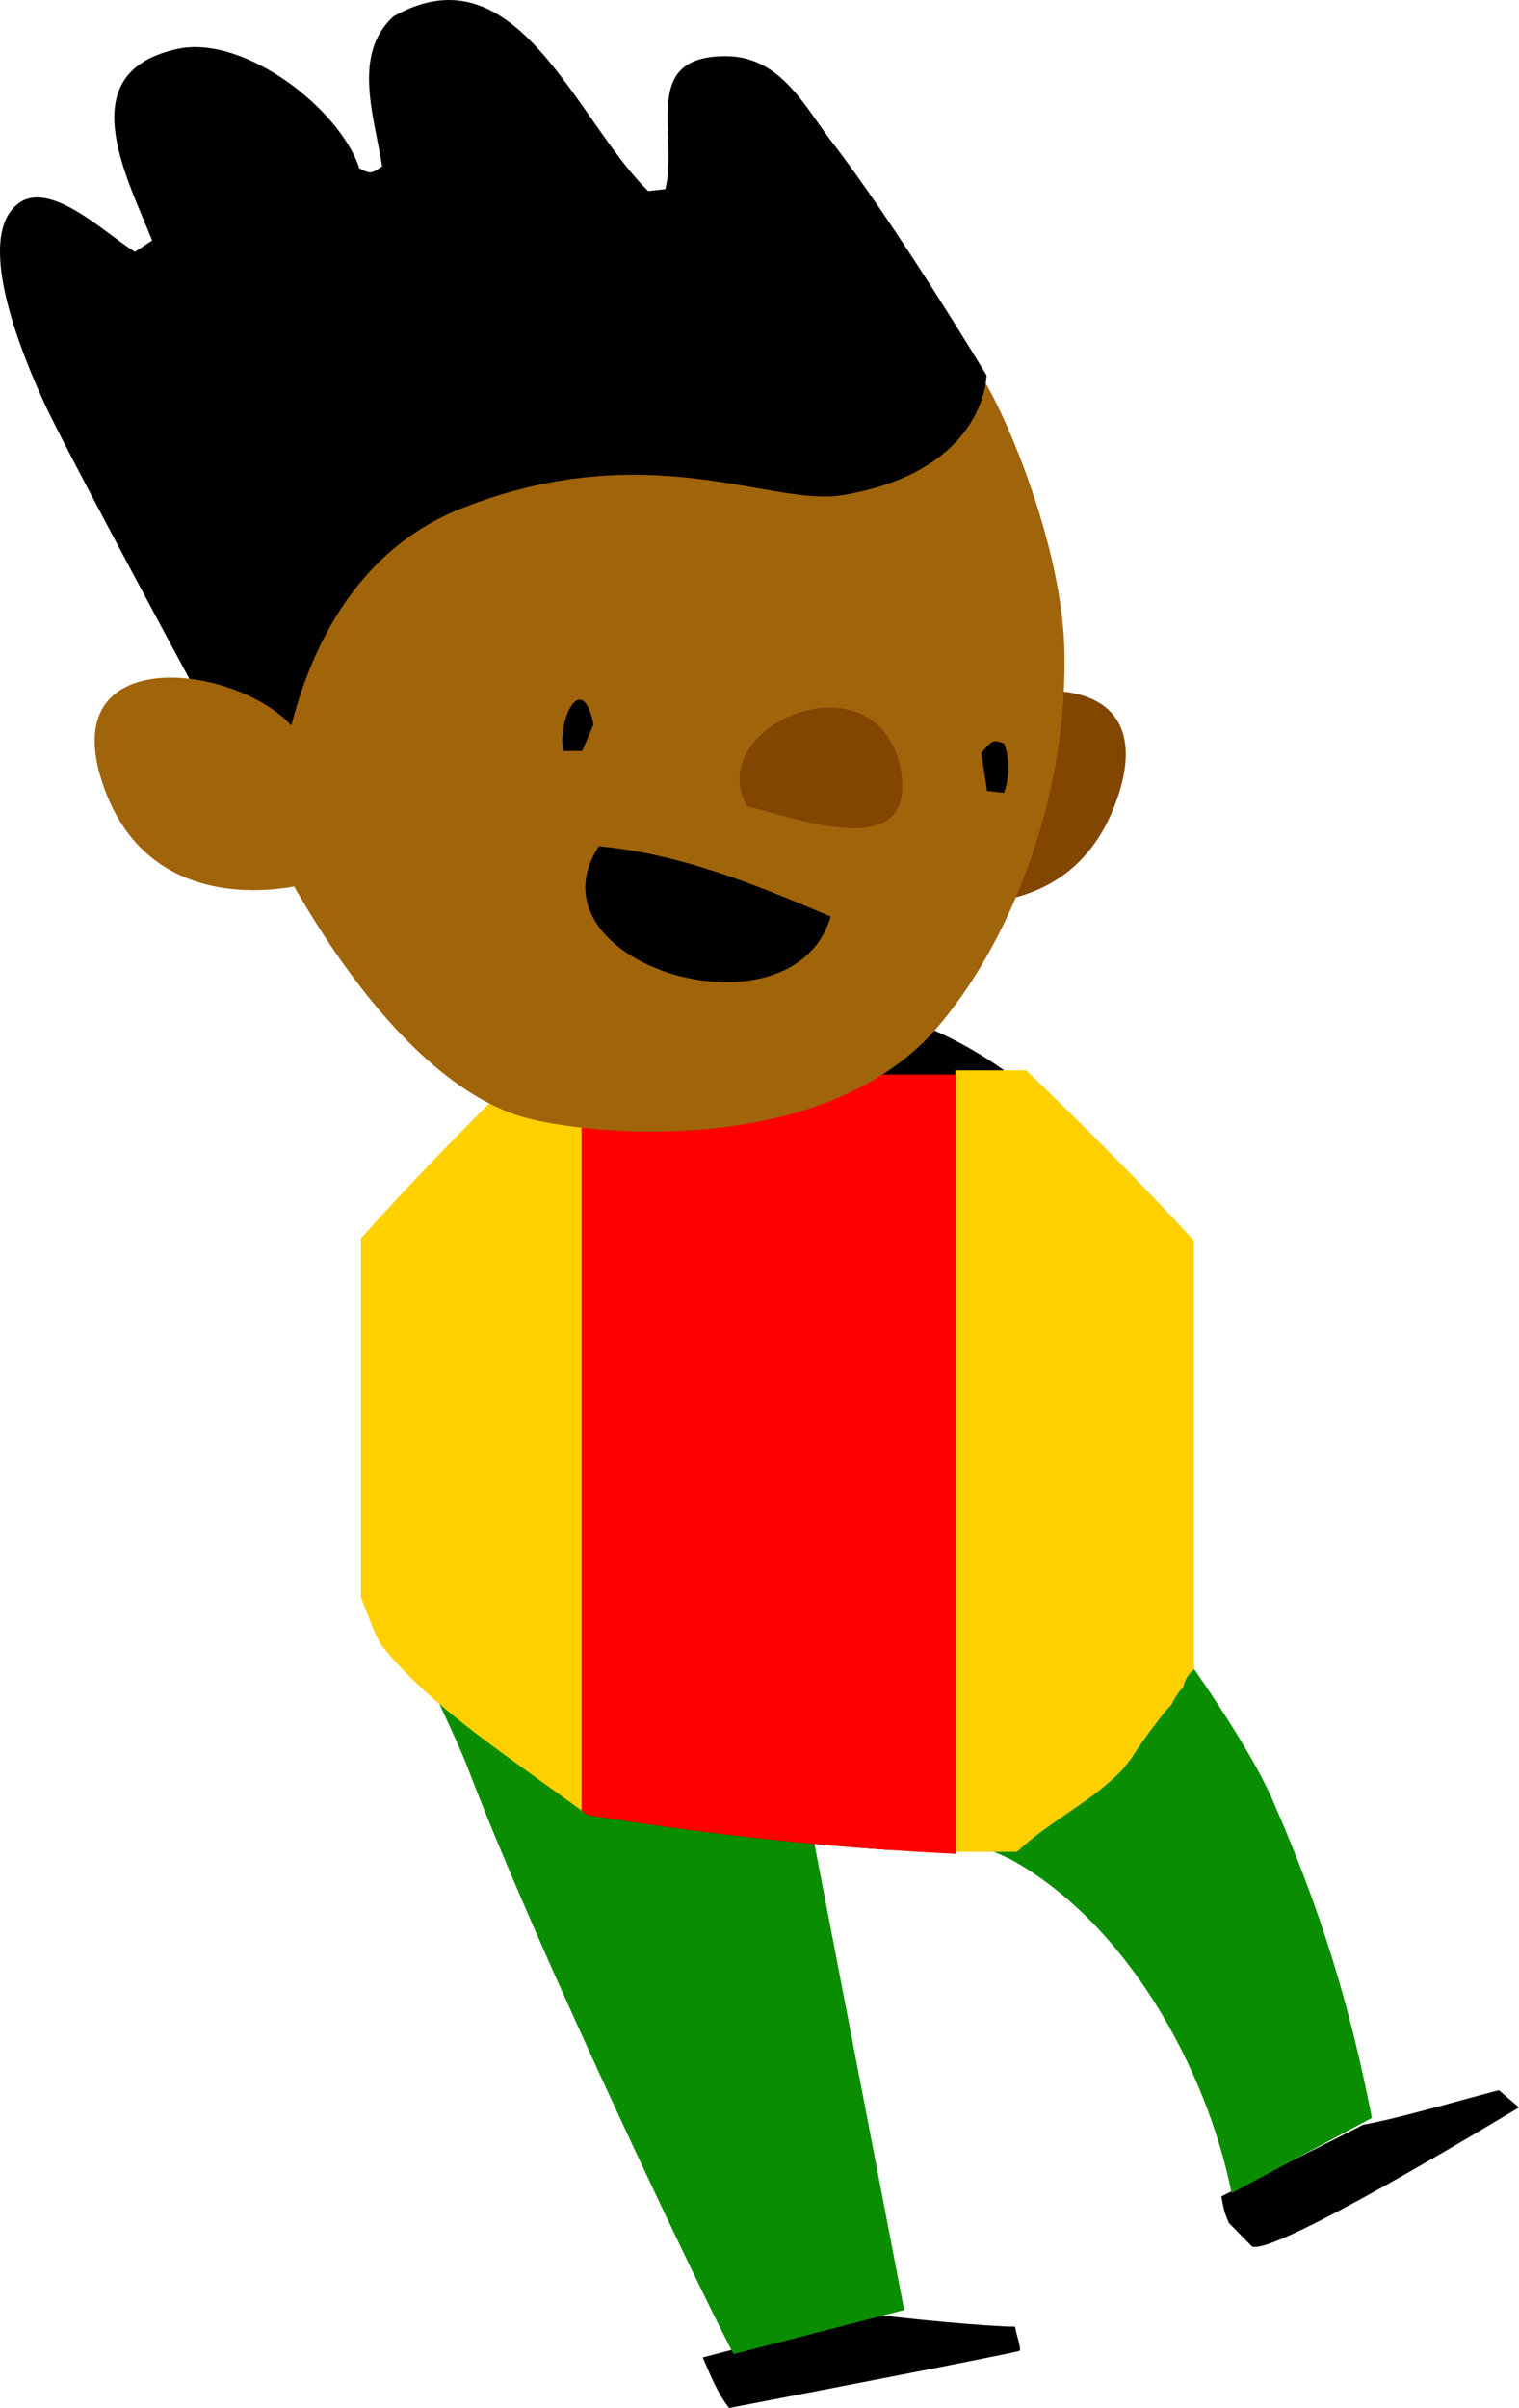 <svg version="1.1" xmlns="http://www.w3.org/2000/svg" xmlns:xlink="http://www.w3.org/1999/xlink" width="48.427" height="76.747" viewBox="0,0,48.427,76.747"><g transform="translate(-227.962,-124.415)"><g data-paper-data="{&quot;isPaintingLayer&quot;:true}" stroke="none" stroke-linecap="butt" stroke-linejoin="miter" stroke-miterlimit="10" stroke-dasharray="" stroke-dashoffset="0" style="mix-blend-mode: normal"><g fill-rule="evenodd" stroke-width="1"><path d="M266.899,194.419l4.529,-2.287c1.092,-0.188 3.377,-0.86 4.321,-1.099l0.64,0.551c-0.747,0.439 -7.821,4.734 -8.512,4.43l-0.737,-0.75c-0.146,-0.348 -0.146,-0.348 -0.241,-0.845z" fill="#000000"/><path d="M268.561,181.853c1.493,3.398 2.435,6.457 3.138,10.064l-4.472,2.397c-0.808,-4.003 -3.362,-8.623 -7.063,-10.649c-2.348,-1.105 -4.933,-1.561 -7.454,-1.176c-0.445,0.056 -1.729,0.373 -2.172,0.528l-3.933,-13.274c1.927,-0.376 6.134,-0.787 8.072,-0.469c1.193,0.18 2.942,1.096 4.749,2.456c2.101,1.158 3.81,2.619 5.423,4.28c0.252,0.244 2.888,3.872 3.713,5.842z" fill="#0a8e00"/></g><path d="M260.466,199.341c-0.491,0.14 -9.257,1.821 -9.257,1.821c-0.351,-0.42 -0.631,-1.121 -0.842,-1.611l5.33,-1.401c0.771,0.14 3.787,0.42 4.629,0.42c0,0.14 0.21,0.701 0.14,0.771z" fill="#000000" fill-rule="evenodd" stroke-width="1"/><path d="M251.353,199.442c-0.494,-0.841 -6.212,-12.679 -8.541,-18.844c-0.282,-0.701 -1.482,-3.292 -2.824,-6.024h12.282l4.518,23.467z" fill="#0a8e00" fill-rule="evenodd" stroke-width="1"/><g fill-rule="nonzero"><path d="M265.782,170.036c0,6.339 -4.031,11.685 -9.535,13.336c-3.189,-0.222 -6.355,-0.59 -9.551,-1.11c-0.516,-0.374 -1.031,-0.749 -1.547,-1.125c-0.591,-0.431 -1.204,-0.868 -1.81,-1.324c-2.363,-2.507 -3.823,-5.962 -3.823,-9.777c0,-7.656 5.88,-13.863 13.133,-13.863c7.253,0 13.133,6.207 13.133,13.863z" fill="#000000" stroke-width="0"/><path d="M246.588,158.672v23.513c-0.48,-0.348 -0.96,-0.697 -1.44,-1.047c-1.744,-1.271 -3.683,-2.599 -5.039,-4.303c-0.046,-0.085 -0.092,-0.17 -0.138,-0.255c-0.176,-0.419 -0.344,-0.839 -0.502,-1.26v-11.436c1.556,-1.741 3.293,-3.524 5.008,-5.212z" fill="#ffd000" stroke-width="0"/><path d="M242.743,160.755c0.066,-0.088 0.132,-0.176 0.198,-0.264l0.259,-0.19c0,0 0.016,-0.011 0.043,-0.022c0.331,-0.577 0.726,-1.044 1.349,-1.094v-0.113h0.264c0.138,0 0.25,0.112 0.25,0.25c0,0.069 -0.028,0.132 -0.073,0.177l-0.198,0.198l-0.01,-0.01l-0.021,0.036c-0.289,0.145 -0.579,0.41 -0.85,0.715c-0.772,1.05 -1.972,2.546 -2.272,2.666l-0.234,0.176c-0.042,0.032 -0.095,0.052 -0.152,0.052c-0.138,0 -0.25,-0.112 -0.25,-0.25c0,-0.069 0.028,-0.132 0.073,-0.177l0.198,-0.198l0.018,0.018c0.317,-0.636 0.767,-1.265 1.234,-1.733l0.101,-0.16c0,0 0.024,-0.037 0.068,-0.069c0.003,-0.005 0.006,-0.008 0.006,-0.008z" fill="#ffd000" stroke-width="0.5"/><path d="M240.997,176.035c-0.07,-0.026 -0.15,-0.088 -0.15,-0.23c0,-0.25 0.25,-0.25 0.25,-0.25l0.29,0.138c0.491,0.982 1.632,3.784 2.342,3.957c0,0 0.137,0.034 0.179,0.155c0.495,0.241 1.001,0.888 1.426,1.207l0.1,0.266c0,0 0,0.027 -0.009,0.063c-0.093,-0.067 -0.185,-0.135 -0.278,-0.202c-0.792,-0.577 -1.625,-1.166 -2.424,-1.797c-0.676,-0.949 -1.332,-2.494 -1.727,-3.306z" fill="#ffd000" stroke-width="0.5"/><path d="M260.677,158.529c1.832,1.759 3.687,3.614 5.35,5.428v13.669c-0.271,0.203 -0.331,0.512 -0.331,0.512c-0.002,0.013 -0.005,0.027 -0.007,0.04c-0.166,0.175 -0.289,0.372 -0.392,0.591c-0.075,0.063 -0.116,0.112 -0.116,0.112c-0.427,0.519 -0.806,1.039 -1.151,1.575l-0.272,0.347c-0.991,1.045 -2.331,1.645 -3.372,2.632h-1.965v-24.905z" data-paper-data="{&quot;index&quot;:null}" fill="#ffd000" stroke-width="0"/><path d="M246.503,158.663h11.933v24.838c-3.933,-0.19 -7.815,-0.6 -11.741,-1.239c-0.064,-0.046 -0.128,-0.093 -0.192,-0.139z" fill="#ff0000" stroke-width="0"/></g><g fill-rule="evenodd" stroke-width="1"><path d="M257.172,148.602c0.909,-2.361 7.938,-3.753 6.484,1.029c-1.454,4.782 -6.484,3.389 -6.484,3.389c0,0 -0.485,-3.268 0,-4.418z" fill="#824600"/><path d="M261.898,145.333c0.061,5.145 -2.121,9.745 -4.302,12.105c-3.757,3.934 -11.15,3.147 -13.089,2.542c-3.575,-1.15 -6.968,-6.234 -8.968,-10.955c-0.606,-1.816 -1.151,-3.692 -1.576,-5.629l17.027,-9.321c0,0 7.756,1.634 8.18,2.24c0.606,0.726 2.727,5.447 2.727,9.019z" fill="#a0640a"/><path d="M232.267,132.441l0.545,-0.363c-0.848,-2.118 -2.606,-5.387 0.848,-6.113c2.121,-0.424 5.151,1.937 5.757,3.813c0.364,0.182 0.364,0.182 0.727,-0.06c-0.242,-1.574 -0.97,-3.571 0.364,-4.782c3.939,-2.24 5.817,3.329 8.12,5.568l0.545,-0.06c0.424,-1.755 -0.788,-4.176 1.818,-4.237c1.757,-0.06 2.545,1.453 3.393,2.603c2.121,2.724 5.029,7.566 5.029,7.566c0,0 0,3.026 -4.545,3.813c-2.242,0.424 -6.181,-1.937 -12.18,0.424c-5.999,2.361 -5.938,10.532 -5.938,10.532c0,0 -6.605,-12.166 -7.393,-13.921c-0.606,-1.332 -2.242,-5.145 -0.848,-6.295c1.03,-0.847 2.848,0.968 3.757,1.513z" fill="#000000"/><path d="M237.66,152.597c0,0 -5.029,1.392 -6.484,-3.39c-1.454,-4.782 5.575,-3.389 6.484,-1.029c0.424,1.15 0,4.418 0,4.418z" fill="#a0640a"/><path d="M247.052,151.386c2.606,0.242 4.969,1.211 7.393,2.24c-1.212,4.116 -9.816,1.513 -7.393,-2.24z" fill="#000000"/><path d="M251.778,150.115c-1.454,-2.603 4.181,-4.963 4.908,-1.15c0.485,2.966 -3.151,1.574 -4.908,1.15z" fill="#824600"/><g fill="#000000"><path d="M246.885,147.504l-0.364,0.847h-0.606c-0.182,-1.029 0.606,-2.603 0.97,-0.847z"/><path d="M259.974,149.683l-0.545,-0.06l-0.182,-1.211c0.364,-0.424 0.364,-0.424 0.727,-0.303c0.182,0.484 0.182,1.029 0,1.574z"/></g></g></g></g></svg>